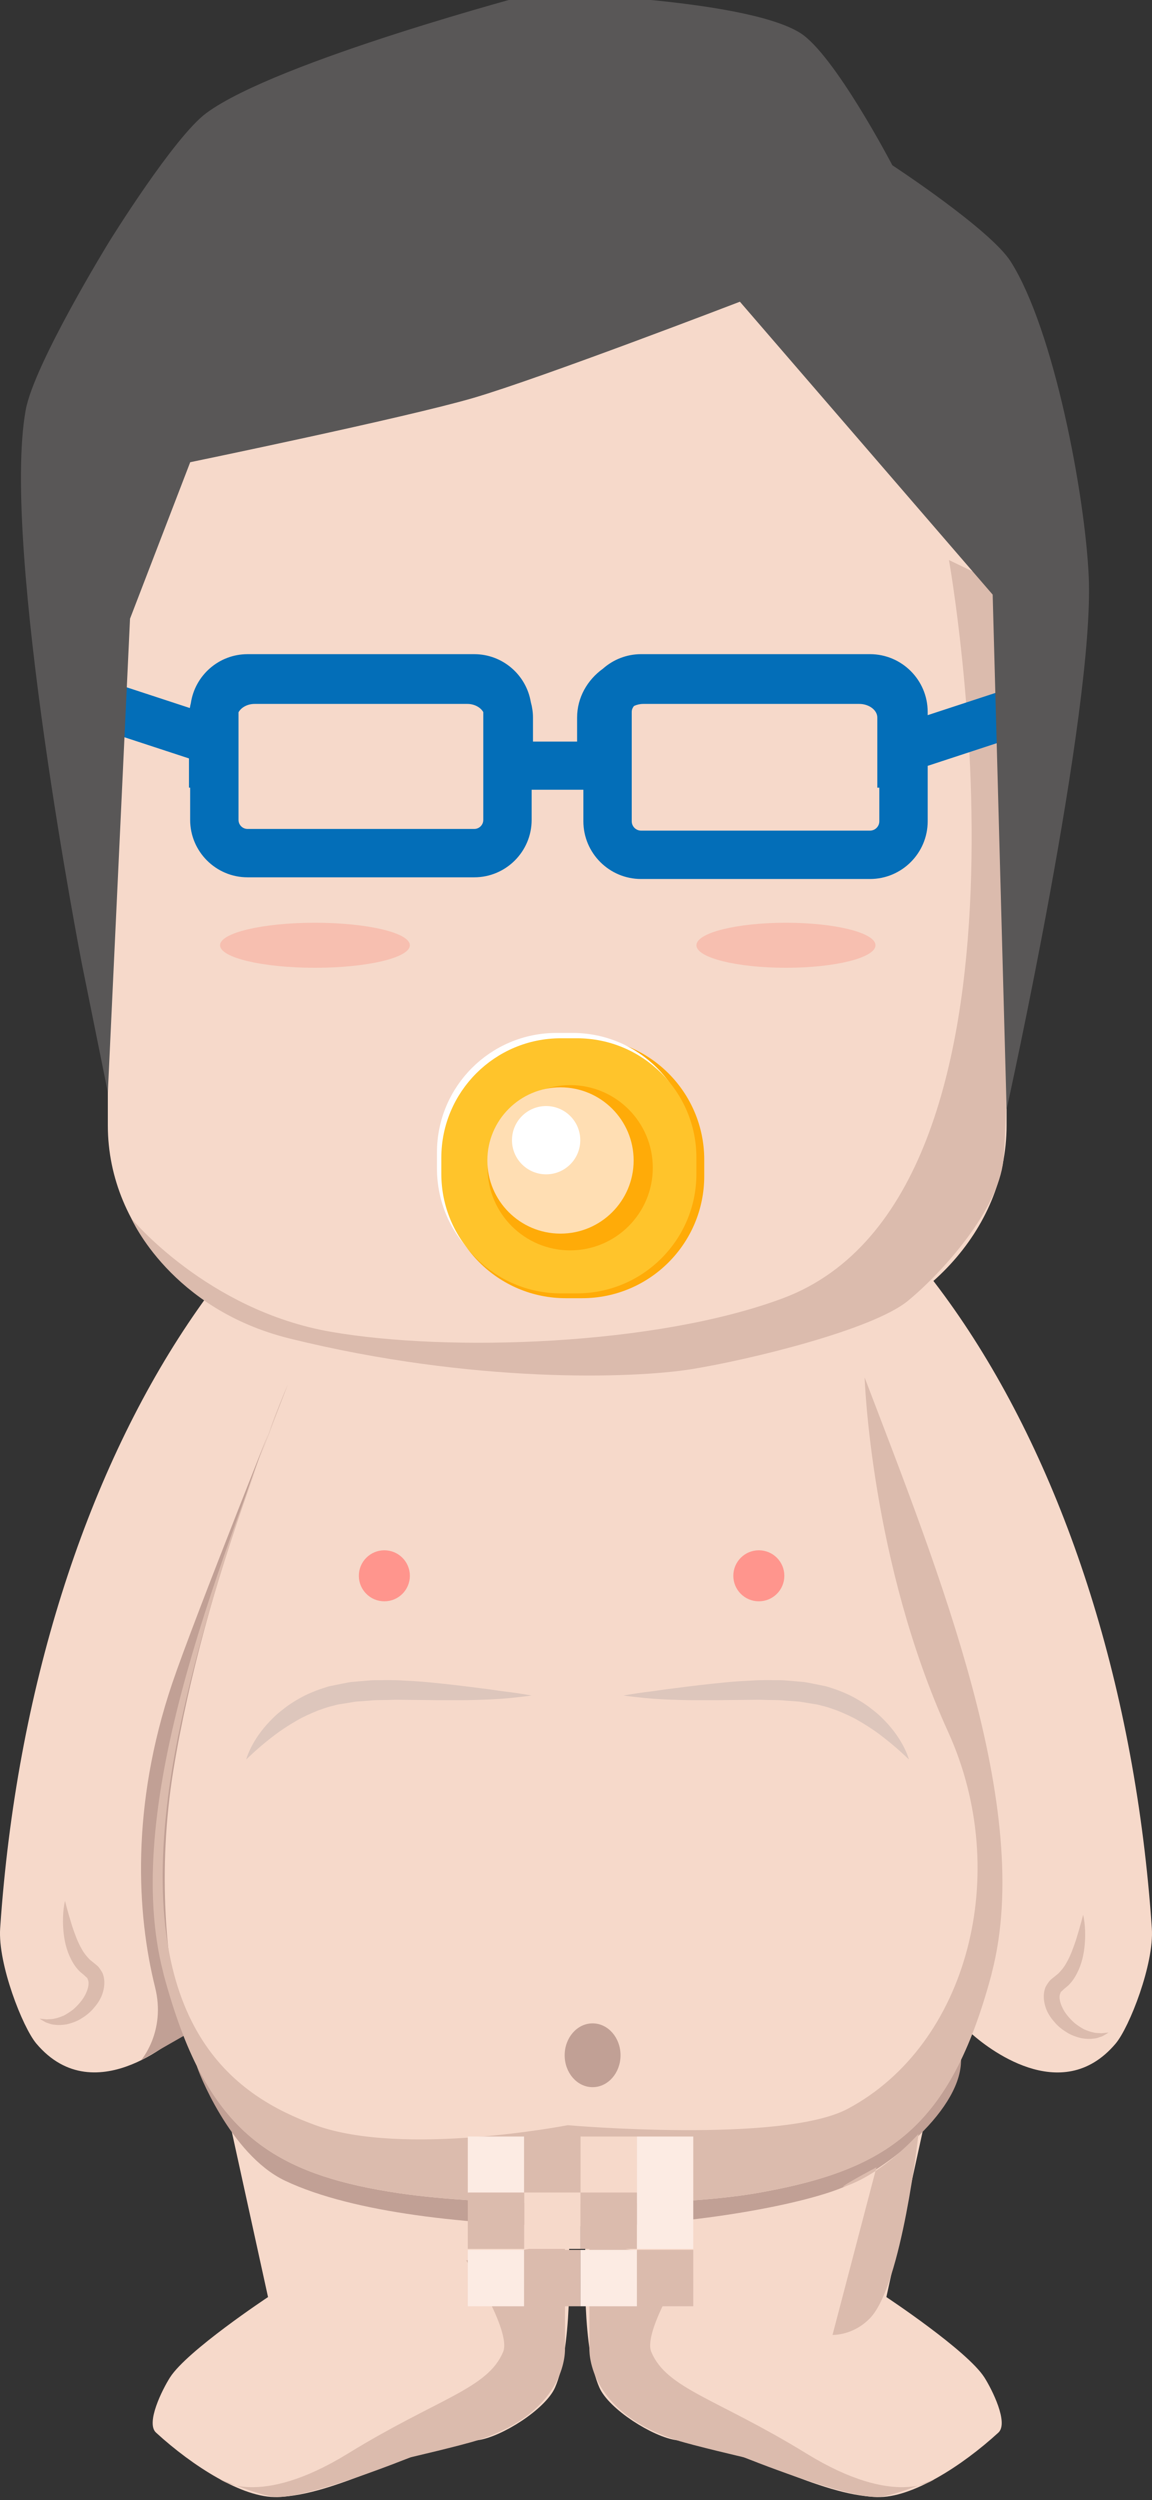 <?xml version="1.0" encoding="utf-8"?>
<!-- Generator: Adobe Illustrator 17.0.0, SVG Export Plug-In . SVG Version: 6.00 Build 0)  -->
<!DOCTYPE svg PUBLIC "-//W3C//DTD SVG 1.1//EN" "http://www.w3.org/Graphics/SVG/1.1/DTD/svg11.dtd">
<svg version="1.1" id="layout_1" xmlns="http://www.w3.org/2000/svg" xmlns:xlink="http://www.w3.org/1999/xlink" x="0px" y="0px"
	 width="119.107px" height="258.462px" viewBox="0 0 119.107 258.462" enable-background="new 0 0 119.107 258.462"
	 xml:space="preserve">
<rect x="0" y="0" width="119.107" height="258.462" fill="#333333" stroke="none"/>
<g>
	<g>
		<g>
			<g>
				<g>
					<g>
						<path fill="#F6D9CA" d="M95.436,220.177l-3.793,17.305c0,0,8.378,5.545,10.136,8.311c0.789,1.241,2.529,4.708,1.445,5.702
							c-3.787,3.473-8.982,6.783-12.528,6.663c-6.226-0.21-13.04-4.865-20.743-5.879c-2.434-0.32-7.002-3.2-7.986-5.449
							c-3.339-7.631,0-33.317,0-33.317L95.436,220.177z"/>
					</g>
					<path fill="#DBBBAD" d="M71.159,233.69c0,0-4.733,7.293-3.821,9.465c1.609,3.832,6.755,4.794,16.051,10.509
						c9.295,5.716,13.214,2.653,13.214,2.653s-4.36,1.832-5.907,1.841c-3.589,0.022-13.758-4.103-13.758-4.103
						s-5.269-1.225-6.984-1.775c-9.47-3.04-9.012-9.54-9.012-9.54v-10.924L71.159,233.69z"/>
				</g>
				<g>
					<g>
						<path fill="#F6D9CA" d="M23.919,220.177l3.793,17.305c0,0-8.378,5.545-10.136,8.311c-0.789,1.241-2.529,4.708-1.445,5.702
							c3.787,3.473,8.982,6.783,12.528,6.663c6.226-0.21,13.04-4.865,20.743-5.879c2.434-0.32,7.002-3.2,7.986-5.449
							c3.339-7.631,0-33.317,0-33.317L23.919,220.177z"/>
					</g>
					<path fill="#DBBBAD" d="M48.196,233.69c0,0,4.733,7.293,3.821,9.465c-1.609,3.832-6.755,4.794-16.051,10.509
						s-13.214,2.653-13.214,2.653s4.36,1.832,5.907,1.841c3.589,0.022,13.758-4.103,13.758-4.103s5.269-1.225,6.984-1.775
						c9.47-3.04,9.012-9.54,9.012-9.54v-10.924L48.196,233.69z"/>
				</g>
			</g>
			<path fill="#C1A095" d="M86.725,226.31c4.983-1.906,13.006-8.406,12.624-13.656l-1.811,1.14
				c-2.982,1.525-18.369,8.838-39.277,8.838c-17.367,0-29.883-5.044-35.16-7.629l-2.742-1.395c0.01,0.241,3.373,9.122,9.117,11.847
				c7.109,3.373,19.197,4.563,29.718,4.702C69.717,230.295,81.74,228.217,86.725,226.31z"/>
			<g>
				<g>
					<g>
						<path fill="#F6D9CA" d="M119.09,199.365c-3.346-49.428-28.628-87.881-59.375-88.15v-0.013c-0.054,0-0.107,0.006-0.162,0.006
							c-0.054,0-0.107-0.006-0.162-0.006v0.013c-30.747,0.269-56.029,38.722-59.375,88.15c-0.248,3.668,2.318,10.223,3.741,11.91
							c6.188,7.333,15.07-1.176,15.07-1.176c-0.004-0.016-0.007-0.033-0.011-0.048c4.283,11.224,10.688,14.944,22.415,16.691
							c9.14,1.362,27.86,1.585,36.965,0c11.585-2.017,18.011-5.495,22.304-16.441c1.351,1.2,9.207,7.659,14.847,0.975
							C116.771,209.589,119.338,203.033,119.09,199.365z"/>
						<path fill="#C1A095" d="M29.771,143.106c0,0-9.704,24.223-11.972,30.948c-4.287,12.706-3.656,23.821-1.762,31.411
							C17.178,210.041,14.58,213,14.58,213l4.496-2.571c-1.996-6.941-2.81-17.216-1.154-27.389
							C21.139,163.269,29.771,143.106,29.771,143.106z"/>
						<path fill="#DBBBAD" d="M16.87,203.9c0.024,0.091,0.039,0.187,0.064,0.278c4.273,15.897,10.724,20.54,24.299,22.563
							c9.14,1.362,27.86,1.585,36.965,0c13.522-2.354,20.026-6.666,24.299-22.563c0.025-0.091,0.04-0.187,0.064-0.278
							c4.363-16.881-5.379-41.092-13.165-61.486c0,0,0.615,19.009,8.636,36.646c6.643,14.608,2.048,32.307-10.357,38.945
							c-6.803,3.64-28.983,1.709-28.983,1.709s-17.008,3.304-26.073,0c-8.095-2.951-18.037-9.588-15.355-33.027
							c2.084-18.208,12.509-43.581,12.509-43.581l-0.001,0.002C22.031,163.356,12.557,187.21,16.87,203.9z"/>
					</g>
					<circle fill="#FF958D" cx="39.739" cy="162.914" r="2.638"/>
					<circle fill="#FF958D" cx="78.457" cy="162.914" r="2.638"/>
					<path fill="#DDC6BC" d="M54.964,175.289c0,0-0.53,0.081-1.457,0.18c-0.925,0.111-2.247,0.224-3.864,0.263
						c-0.812,0.034-1.671,0.049-2.584,0.042c-0.916-0.002-1.868,0.008-2.851-0.013c-0.971-0.01-1.974-0.02-2.994-0.031
						c-0.507-0.011-0.998,0.027-1.501,0.027c-0.499,0.01-1.01,0.002-1.486,0.06l-1.454,0.106c-0.459,0.075-0.915,0.151-1.369,0.225
						l-0.341,0.054l-0.085,0.013l-0.043,0.007l-0.021,0.003l-0.011,0.002c-0.066,0.017,0.078-0.022,0.059-0.017l-0.181,0.049
						l-0.723,0.188c-0.463,0.132-0.769,0.254-1.175,0.392c-0.773,0.318-1.532,0.647-2.192,1.037
						c-0.666,0.381-1.275,0.778-1.826,1.161c-1.079,0.783-1.93,1.506-2.509,2.028c-0.578,0.523-0.897,0.841-0.897,0.841
						s0.088-0.389,0.398-1.039c0.31-0.648,0.83-1.567,1.729-2.577c0.452-0.503,0.979-1.04,1.65-1.547
						c0.647-0.523,1.431-1.024,2.326-1.474c0.45-0.217,1.024-0.456,1.492-0.619l0.7-0.23l0.177-0.056l0.082-0.022l0.013-0.003
						l0.026-0.005l0.051-0.011l0.103-0.021l0.413-0.084c0.552-0.109,1.111-0.233,1.675-0.322l1.689-0.146
						c0.57-0.058,1.118-0.044,1.669-0.049c0.548,0,1.105-0.006,1.636,0.019c1.058,0.058,2.117,0.106,3.098,0.209
						c1.984,0.188,3.804,0.413,5.353,0.616c0.774,0.09,1.486,0.197,2.12,0.291c0.641,0.071,1.199,0.154,1.659,0.218
						C54.439,175.19,54.964,175.289,54.964,175.289z"/>
					<path fill="#DDC6BC" d="M64.466,175.289c0,0,0.53,0.081,1.457,0.18c0.925,0.111,2.247,0.224,3.864,0.263
						c0.812,0.034,1.671,0.049,2.584,0.042c0.916-0.002,1.868,0.008,2.851-0.013c0.971-0.01,1.974-0.02,2.994-0.031
						c0.507-0.011,0.998,0.027,1.501,0.027c0.499,0.01,1.01,0.002,1.486,0.06l1.454,0.106c0.459,0.075,0.915,0.151,1.369,0.225
						l0.341,0.054l0.085,0.013l0.043,0.007l0.021,0.003l0.011,0.002c0.066,0.017-0.078-0.022-0.059-0.017l0.181,0.049l0.723,0.188
						c0.463,0.132,0.769,0.254,1.175,0.392c0.773,0.318,1.532,0.647,2.192,1.037c0.666,0.381,1.275,0.778,1.826,1.161
						c1.079,0.783,1.93,1.506,2.509,2.028c0.578,0.523,0.897,0.841,0.897,0.841s-0.088-0.389-0.398-1.039
						c-0.31-0.648-0.83-1.567-1.729-2.577c-0.452-0.503-0.979-1.04-1.65-1.547c-0.647-0.523-1.431-1.024-2.326-1.474
						c-0.45-0.217-1.024-0.456-1.492-0.619l-0.7-0.23l-0.177-0.056l-0.082-0.022l-0.013-0.003l-0.026-0.005l-0.051-0.011
						l-0.103-0.021l-0.413-0.084c-0.552-0.109-1.111-0.233-1.675-0.322l-1.689-0.146c-0.57-0.058-1.118-0.044-1.669-0.049
						c-0.548,0-1.105-0.006-1.636,0.019c-1.058,0.058-2.117,0.106-3.098,0.209c-1.984,0.188-3.804,0.413-5.353,0.616
						c-0.774,0.09-1.486,0.197-2.12,0.291c-0.641,0.071-1.199,0.154-1.659,0.218C64.99,175.19,64.466,175.289,64.466,175.289z"/>
					<path fill="#DBBBAD" d="M6.722,196.522c0,0,0.265,1.097,0.742,2.621c0.255,0.752,0.555,1.63,1.02,2.417
						c0.221,0.4,0.513,0.746,0.807,1.043l0.6,0.486c0.112,0.108,0.187,0.133,0.329,0.31c0.144,0.187,0.278,0.395,0.39,0.605
						c0.304,0.794,0.173,1.554-0.038,2.177c-0.224,0.627-0.604,1.125-0.993,1.557c-0.389,0.437-0.853,0.76-1.303,1.028
						c-0.462,0.258-0.937,0.418-1.381,0.519c-0.456,0.077-0.87,0.099-1.236,0.042c-0.362-0.012-0.66-0.17-0.897-0.23
						c-0.453-0.241-0.673-0.4-0.673-0.4s0.271,0.028,0.746,0.077c0.237-0.033,0.508,0.001,0.81-0.083
						c0.304-0.049,0.622-0.18,0.958-0.314c0.328-0.175,0.655-0.388,0.982-0.641c0.312-0.276,0.612-0.589,0.876-0.941
						c0.519-0.689,0.853-1.648,0.622-2.145c-0.029-0.024-0.035-0.05-0.031-0.095c-0.003-0.052-0.173-0.173-0.251-0.256l-0.075-0.069
						l-0.037-0.034l-0.019-0.017c-0.022-0.017,0.172,0.134,0.087,0.067l-0.006-0.005l-0.012-0.01l-0.197-0.16
						c-0.126-0.11-0.269-0.21-0.376-0.331c-0.457-0.471-0.753-1.015-0.985-1.53c-0.456-1.043-0.59-2.048-0.648-2.894
						C6.425,197.618,6.722,196.522,6.722,196.522z"/>
					<path fill="#DBBBAD" d="M111.985,197.957c0,0-0.265,1.097-0.742,2.621c-0.255,0.752-0.555,1.63-1.02,2.417
						c-0.221,0.4-0.513,0.746-0.807,1.043l-0.6,0.486c-0.112,0.108-0.187,0.133-0.329,0.31c-0.144,0.187-0.278,0.395-0.39,0.605
						c-0.304,0.794-0.173,1.554,0.038,2.177c0.224,0.627,0.604,1.125,0.993,1.557c0.389,0.437,0.853,0.76,1.303,1.028
						c0.462,0.258,0.937,0.418,1.381,0.519c0.456,0.077,0.87,0.099,1.236,0.042c0.362-0.012,0.66-0.17,0.897-0.23
						c0.453-0.241,0.673-0.4,0.673-0.4s-0.271,0.028-0.746,0.077c-0.237-0.033-0.508,0.001-0.81-0.083
						c-0.304-0.049-0.622-0.18-0.958-0.314c-0.328-0.175-0.655-0.388-0.982-0.641c-0.312-0.276-0.612-0.589-0.876-0.941
						c-0.519-0.689-0.853-1.647-0.622-2.145c0.029-0.024,0.035-0.05,0.031-0.095c0.003-0.052,0.173-0.173,0.251-0.256l0.075-0.069
						l0.037-0.034l0.019-0.017c0.022-0.017-0.172,0.134-0.087,0.067l0.006-0.005l0.012-0.01l0.197-0.16
						c0.126-0.11,0.269-0.21,0.376-0.331c0.457-0.471,0.753-1.015,0.985-1.53c0.456-1.043,0.59-2.048,0.648-2.894
						C112.281,199.053,111.985,197.957,111.985,197.957z"/>
				</g>
			</g>
			<g>
				<path fill="#DBBBAD" d="M90.619,224.065l-4.543,17.33c0,0,2.14,0.092,3.898-1.753c3.28-3.44,4.988-19.032,4.988-19.032
					s-3.552,4.051-7.549,5.414C86.067,226.483,90.619,224.065,90.619,224.065z"/>
			</g>
		</g>
		<ellipse fill="#C1A095" cx="61.27" cy="212.484" rx="2.888" ry="3.298"/>
		<g>
			<rect x="48.367" y="220.886" fill="#FCEBE3" width="5.828" height="5.828"/>
			<rect x="54.195" y="220.886" fill="#DBBBAD" width="5.828" height="5.828"/>
			<rect x="54.195" y="226.671" fill="#F6D9CA" width="5.828" height="5.828"/>
			<rect x="48.367" y="226.671" fill="#DBBBAD" width="5.828" height="5.828"/>
			<rect x="60.022" y="220.886" fill="#F6D9CA" width="5.828" height="5.828"/>
			<rect x="48.367" y="232.605" fill="#FCEBE3" width="5.828" height="5.828"/>
			<rect x="65.85" y="220.886" fill="#FCEBE3" width="5.828" height="5.828"/>
			<rect x="65.85" y="226.671" fill="#FCEBE3" width="5.828" height="5.828"/>
			<rect x="65.85" y="232.605" fill="#DBBBAD" width="5.828" height="5.828"/>
			<rect x="54.195" y="232.605" fill="#DBBBAD" width="5.828" height="5.828"/>
			<rect x="60.022" y="232.605" fill="#FCEBE3" width="5.828" height="5.828"/>
			<rect x="60.022" y="226.671" fill="#DBBBAD" width="5.828" height="5.828"/>
		</g>
	</g>
	<g>
		<g>
			<path fill="#F6D9CA" d="M104.073,116.349c0,10.997-8.915,19.912-19.912,22.316c0,0-11.739,3.859-24.494,3.859
				c-12.136,0-28.606-3.859-28.606-3.859c-10.997-2.403-19.912-11.319-19.912-22.316V43.813c0-10.997,8.915-19.912,19.912-19.912
				H84.16c10.997,0,19.912,8.915,19.912,19.912L104.073,116.349L104.073,116.349z"/>
			<path fill="#DBBBAD" d="M98.114,57.899c0,0,11.712,65.542-17.188,76.328c-13.102,4.89-34.559,5.581-46.738,3.457
				c-12.776-2.228-20.602-11.713-20.602-11.713s4.058,9.371,16.368,12.413c18.981,4.692,35.581,4.13,41.548,3.166
				c5.968-0.963,18.73-4.062,22.379-7.072c3.649-3.01,9.289-9.363,9.855-14.487c0.566-5.124,1.528-58.639,1.528-58.639
				L98.114,57.899z"/>
		</g>
		<path fill="#036EB8" d="M108.357,75.092l-1.552-4.73l-10.891,3.575v-0.34c0-3.29-2.677-5.967-5.967-5.967H66.283
			c-1.513,0-2.891,0.57-3.944,1.502c-1.621,1.169-2.671,2.994-2.671,5.049v2.489h-4.563v-2.489c0-0.554-0.083-1.09-0.225-1.603
			c-0.472-2.803-2.91-4.947-5.846-4.947h-23.44c-2.974,0-5.438,2.202-5.862,5.06c-0.043,0.167-0.077,0.337-0.106,0.509L8.271,69.473
			l-1.552,4.73l12.819,4.207v3.022h0.122v3.335c0,3.271,2.662,5.934,5.934,5.934h23.439c3.272,0,5.935-2.662,5.935-5.934v-3.119
			h5.348v3.26c0,3.29,2.677,5.967,5.967,5.967h23.665c3.29,0,5.967-2.677,5.967-5.967v-5.731L108.357,75.092z M49.033,85.701H25.594
			c-0.515,0-0.934-0.419-0.934-0.934V73.639c0.278-0.503,0.927-0.865,1.66-0.865h22.002c0.724,0,1.362,0.354,1.646,0.846v11.147
			C49.968,85.282,49.549,85.701,49.033,85.701z M89.948,85.875H66.283c-0.533,0-0.967-0.434-0.967-0.967V73.597
			c0-0.234,0.094-0.441,0.233-0.609c0.284-0.133,0.613-0.214,0.963-0.214h22.327c1.013,0,1.868,0.644,1.868,1.407v7.252h0.207v3.476
			C90.914,85.441,90.481,85.875,89.948,85.875z"/>
		<g>
			<path fill="#FFAB08" d="M72.813,121.59c0,6.972-5.652,12.625-12.625,12.625h-1.694c-6.972,0-12.625-5.652-12.625-12.625v-1.694
				c0-6.972,5.652-12.625,12.625-12.625h1.694c6.972,0,12.625,5.652,12.625,12.625V121.59z"/>
			<g>
				<path fill="#FFFFFF" d="M71.552,120.805c0,6.825-5.533,12.358-12.358,12.358h-1.658c-6.825,0-12.358-5.533-12.358-12.358v-1.658
					c0-6.825,5.533-12.358,12.358-12.358h1.658c6.825,0,12.358,5.533,12.358,12.358V120.805z"/>
				<path fill="#FFC42B" d="M72.003,121.357c0,6.825-5.533,12.358-12.358,12.358h-1.658c-6.825,0-12.358-5.533-12.358-12.358v-1.658
					c0-6.825,5.533-12.358,12.358-12.358h1.658c6.825,0,12.358,5.533,12.358,12.358V121.357z"/>
				<path fill="#FFAB08" d="M50.408,120.727c0-4.718,3.825-8.543,8.543-8.543l0,0c4.718,0,8.543,3.825,8.543,8.543l0,0
					c0,4.718-3.825,8.543-8.543,8.543l0,0C54.233,129.27,50.408,125.445,50.408,120.727L50.408,120.727z"/>
				<path fill="#FFDEB3" d="M50.389,119.976c0-4.176,3.386-7.562,7.562-7.562l0,0c4.176,0,7.562,3.386,7.562,7.562l0,0
					c0,4.176-3.386,7.562-7.562,7.562l0,0C53.774,127.538,50.389,124.153,50.389,119.976L50.389,119.976z"/>
				<path fill="#FFFFFF" d="M59.995,117.879c0,1.95-1.581,3.53-3.53,3.53l0,0c-1.95,0-3.53-1.581-3.53-3.53l0,0
					c0-1.95,1.581-3.53,3.53-3.53l0,0C58.415,114.349,59.995,115.929,59.995,117.879L59.995,117.879z"/>
			</g>
		</g>
		<path fill="#595757" d="M21.325,11.696C17.983,14.171,11.3,24.971,11.3,24.971S3.526,37.61,2.657,42.394
			C0.086,56.548,8.465,99.642,8.465,99.642l2.685,13.29l2.293-48.967l6.223-16.179c0,0,22.248-4.594,29.246-6.637
			s27.587-9.956,27.587-9.956l26.135,30.283l1.44,53.213c0,0,9.117-41.155,8.492-55.072c-0.376-8.381-3.572-25.489-8.066-32.573
			c-2.113-3.33-12.238-9.956-12.238-9.956s-5.999-11.487-9.541-13.69C76.842-0.257,55.342-0.75,55.342-0.75
			S28.602,6.307,21.325,11.696z"/>
	</g>
</g>
<ellipse fill="#F7BFB0" cx="32.564" cy="97.726" rx="9.813" ry="2.328"/>
<ellipse fill="#F7BFB0" cx="81.261" cy="97.726" rx="9.258" ry="2.328"/>
</svg>

